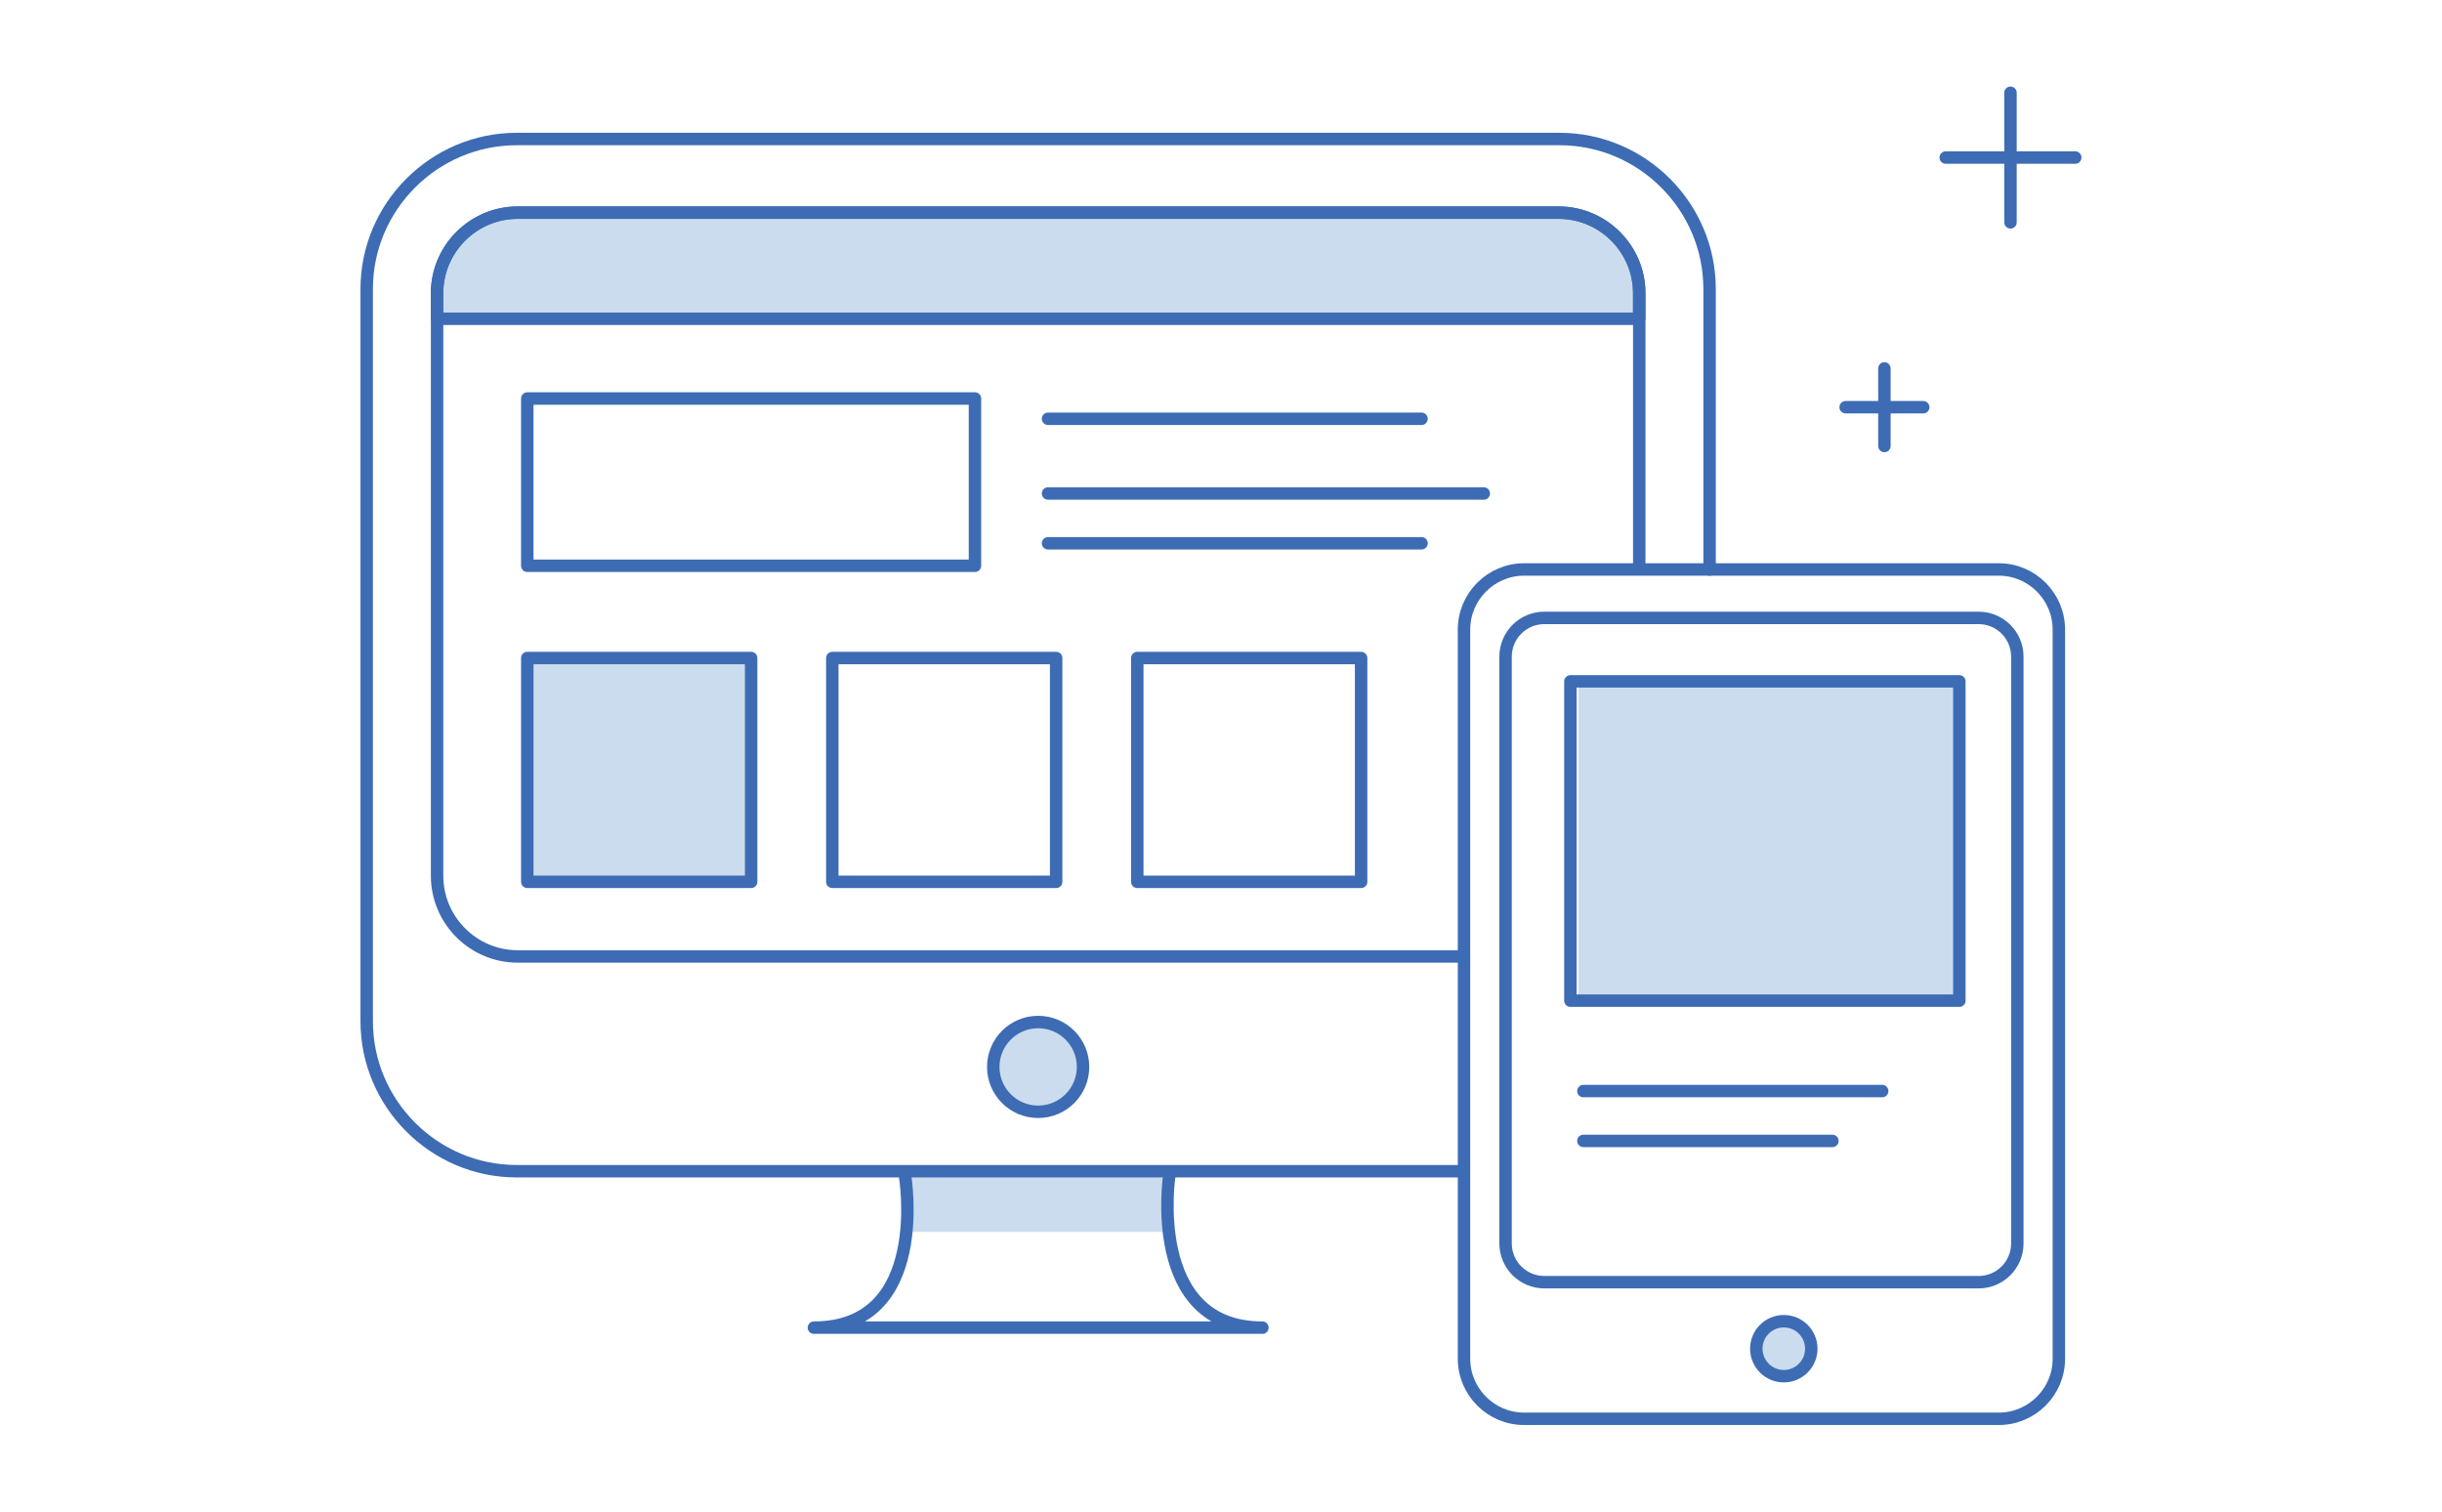 <?xml version="1.0" encoding="utf-8"?>
<!-- Generator: Adobe Illustrator 16.0.0, SVG Export Plug-In . SVG Version: 6.00 Build 0)  -->
<!DOCTYPE svg PUBLIC "-//W3C//DTD SVG 1.1//EN" "http://www.w3.org/Graphics/SVG/1.1/DTD/svg11.dtd">
<svg version="1.1" id="Layer_1" xmlns="http://www.w3.org/2000/svg" xmlns:xlink="http://www.w3.org/1999/xlink" x="0px" y="0px"
	 width="105px" height="65px" viewBox="0 0 105 65" enable-background="new 0 0 105 65" xml:space="preserve">
<g>
	<defs>
		<rect id="SVGID_1_" x="15.5" y="3.721" width="74" height="57.558"/>
	</defs>
	<clipPath id="SVGID_2_">
		<use xlink:href="#SVGID_1_"  overflow="visible"/>
	</clipPath>
	<g clip-path="url(#SVGID_2_)">
		<defs>
			<rect id="SVGID_3_" x="15.5" y="3.721" width="74" height="57.558"/>
		</defs>
		<clipPath id="SVGID_4_">
			<use xlink:href="#SVGID_3_"  overflow="visible"/>
		</clipPath>
		<g opacity="0.3" clip-path="url(#SVGID_4_)" enable-background="new    ">
			<g>
				<defs>
					<rect id="SVGID_5_" x="38.959" y="50.293" width="11.241" height="2.679"/>
				</defs>
				<clipPath id="SVGID_6_">
					<use xlink:href="#SVGID_5_"  overflow="visible"/>
				</clipPath>
				<rect x="38.959" y="50.293" clip-path="url(#SVGID_6_)" fill="#528AC8" width="11.241" height="2.679"/>
			</g>
		</g>
		
			<path clip-path="url(#SVGID_4_)" fill="none" stroke="#3D6CB4" stroke-width="0.535" stroke-linecap="round" stroke-linejoin="round" stroke-miterlimit="10" d="
			M62.927,50.362H22.214c-3.546,0-6.447-2.902-6.447-6.447v-31.49c0-3.545,2.901-6.447,6.447-6.447h44.847
			c3.545,0,6.447,2.901,6.447,6.447V24.49"/>
		
			<path clip-path="url(#SVGID_4_)" fill="none" stroke="#3D6CB4" stroke-width="0.535" stroke-linecap="round" stroke-linejoin="round" stroke-miterlimit="10" d="
			M62.927,41.127h-40.67c-1.905,0-3.463-1.558-3.463-3.463V12.607c0-1.904,1.558-3.463,3.463-3.463H67.02
			c1.905,0,3.464,1.558,3.464,3.463V24.21"/>
		<g opacity="0.3" clip-path="url(#SVGID_4_)" enable-background="new    ">
			<g>
				<defs>
					<rect id="SVGID_7_" x="18.793" y="9.144" width="51.689" height="4.563"/>
				</defs>
				<clipPath id="SVGID_8_">
					<use xlink:href="#SVGID_7_"  overflow="visible"/>
				</clipPath>
				<path clip-path="url(#SVGID_8_)" fill="#528AC8" d="M18.793,13.706v-1.099c0-1.904,1.558-3.463,3.463-3.463h44.762
					c1.906,0,3.464,1.558,3.464,3.463v1.1H18.793z"/>
			</g>
		</g>
		
			<path clip-path="url(#SVGID_4_)" fill="none" stroke="#3D6CB4" stroke-width="0.535" stroke-linecap="round" stroke-linejoin="round" stroke-miterlimit="10" d="
			M18.793,13.706v-1.099c0-1.904,1.558-3.463,3.463-3.463h44.762c1.906,0,3.464,1.558,3.464,3.463v1.1H18.793z"/>
		<g opacity="0.3" clip-path="url(#SVGID_4_)" enable-background="new    ">
			<g>
				<defs>
					<rect id="SVGID_9_" x="42.708" y="43.947" width="3.859" height="3.86"/>
				</defs>
				<clipPath id="SVGID_10_">
					<use xlink:href="#SVGID_9_"  overflow="visible"/>
				</clipPath>
				<path clip-path="url(#SVGID_10_)" fill="#528AC8" d="M44.638,43.947c1.066,0,1.93,0.864,1.93,1.93
					c0,1.066-0.864,1.931-1.93,1.931s-1.93-0.864-1.93-1.931C42.708,44.812,43.572,43.947,44.638,43.947"/>
			</g>
		</g>
		
			<circle clip-path="url(#SVGID_4_)" fill="none" stroke="#3D6CB4" stroke-width="0.535" stroke-linecap="round" stroke-linejoin="round" stroke-miterlimit="10" cx="44.638" cy="45.877" r="1.93"/>
		
			<path clip-path="url(#SVGID_4_)" fill="none" stroke="#3D6CB4" stroke-width="0.535" stroke-linecap="round" stroke-linejoin="round" stroke-miterlimit="10" d="
			M50.282,50.499c0,0-1.019,6.59,3.999,6.59H44.246h0.627h-9.877c5.017,0,3.919-6.521,3.919-6.521"/>
		
			<rect x="22.672" y="17.136" clip-path="url(#SVGID_4_)" fill="none" stroke="#3D6CB4" stroke-width="0.535" stroke-linecap="round" stroke-linejoin="round" stroke-miterlimit="10" width="19.249" height="7.192"/>
		
			<line clip-path="url(#SVGID_4_)" fill="none" stroke="#3D6CB4" stroke-width="0.535" stroke-linecap="round" stroke-linejoin="round" stroke-miterlimit="10" x1="45.062" y1="18.008" x2="61.122" y2="18.008"/>
		
			<line clip-path="url(#SVGID_4_)" fill="none" stroke="#3D6CB4" stroke-width="0.535" stroke-linecap="round" stroke-linejoin="round" stroke-miterlimit="10" x1="45.062" y1="21.22" x2="63.799" y2="21.22"/>
		
			<line clip-path="url(#SVGID_4_)" fill="none" stroke="#3D6CB4" stroke-width="0.535" stroke-linecap="round" stroke-linejoin="round" stroke-miterlimit="10" x1="45.062" y1="23.361" x2="61.122" y2="23.361"/>
		<g opacity="0.3" clip-path="url(#SVGID_4_)" enable-background="new    ">
			<g>
				<defs>
					<rect id="SVGID_11_" x="22.672" y="28.295" width="9.625" height="9.624"/>
				</defs>
				<clipPath id="SVGID_12_">
					<use xlink:href="#SVGID_11_"  overflow="visible"/>
				</clipPath>
				<rect x="22.672" y="28.295" clip-path="url(#SVGID_12_)" fill="#528AC8" width="9.625" height="9.624"/>
			</g>
		</g>
		
			<rect x="22.672" y="28.295" clip-path="url(#SVGID_4_)" fill="none" stroke="#3D6CB4" stroke-width="0.535" stroke-linecap="round" stroke-linejoin="round" stroke-miterlimit="10" width="9.625" height="9.624"/>
		
			<rect x="35.787" y="28.295" clip-path="url(#SVGID_4_)" fill="none" stroke="#3D6CB4" stroke-width="0.535" stroke-linecap="round" stroke-linejoin="round" stroke-miterlimit="10" width="9.625" height="9.624"/>
		
			<rect x="48.901" y="28.295" clip-path="url(#SVGID_4_)" fill="none" stroke="#3D6CB4" stroke-width="0.535" stroke-linecap="round" stroke-linejoin="round" stroke-miterlimit="10" width="9.624" height="9.624"/>
		
			<path clip-path="url(#SVGID_4_)" fill="none" stroke="#3D6CB4" stroke-width="0.535" stroke-linecap="round" stroke-linejoin="round" stroke-miterlimit="10" d="
			M85.945,61.009H65.531c-1.42,0-2.582-1.16-2.582-2.58v-31.36c0-1.42,1.162-2.582,2.582-2.582h20.414
			c1.419,0,2.581,1.162,2.581,2.582v31.36C88.526,59.849,87.364,61.009,85.945,61.009z"/>
		
			<path clip-path="url(#SVGID_4_)" fill="none" stroke="#3D6CB4" stroke-width="0.535" stroke-linecap="round" stroke-linejoin="round" stroke-miterlimit="10" d="
			M85.075,55.134H66.401c-0.918,0-1.665-0.746-1.665-1.665V28.235c0-0.919,0.746-1.665,1.665-1.665h18.674
			c0.919,0,1.665,0.745,1.665,1.665V53.47C86.739,54.389,85.994,55.134,85.075,55.134z"/>
		<g opacity="0.3" clip-path="url(#SVGID_4_)" enable-background="new    ">
			<g>
				<defs>
					<rect id="SVGID_13_" x="75.518" y="56.812" width="2.363" height="2.363"/>
				</defs>
				<clipPath id="SVGID_14_">
					<use xlink:href="#SVGID_13_"  overflow="visible"/>
				</clipPath>
				<path clip-path="url(#SVGID_14_)" fill="#528AC8" d="M76.699,56.812c0.651,0,1.182,0.529,1.182,1.182s-0.53,1.182-1.182,1.182
					c-0.652,0-1.182-0.529-1.182-1.182S76.047,56.812,76.699,56.812"/>
			</g>
		</g>
		
			<circle clip-path="url(#SVGID_4_)" fill="none" stroke="#3D6CB4" stroke-width="0.535" stroke-linecap="round" stroke-linejoin="round" stroke-miterlimit="10" cx="76.699" cy="57.994" r="1.182"/>
		<g opacity="0.3" clip-path="url(#SVGID_4_)" enable-background="new    ">
			<g>
				<defs>
					<rect id="SVGID_15_" x="67.868" y="29.299" width="16.379" height="13.73"/>
				</defs>
				<clipPath id="SVGID_16_">
					<use xlink:href="#SVGID_15_"  overflow="visible"/>
				</clipPath>
				<rect x="67.868" y="29.299" clip-path="url(#SVGID_16_)" fill="#528AC8" width="16.379" height="13.73"/>
			</g>
		</g>
		
			<rect x="67.523" y="29.299" clip-path="url(#SVGID_4_)" fill="none" stroke="#3D6CB4" stroke-width="0.535" stroke-linecap="round" stroke-linejoin="round" stroke-miterlimit="10" width="16.724" height="13.73"/>
		
			<line clip-path="url(#SVGID_4_)" fill="none" stroke="#3D6CB4" stroke-width="0.535" stroke-linecap="round" stroke-linejoin="round" stroke-miterlimit="10" x1="68.082" y1="46.916" x2="80.93" y2="46.916"/>
		
			<line clip-path="url(#SVGID_4_)" fill="none" stroke="#3D6CB4" stroke-width="0.535" stroke-linecap="round" stroke-linejoin="round" stroke-miterlimit="10" x1="68.082" y1="49.059" x2="78.789" y2="49.059"/>
		
			<line clip-path="url(#SVGID_4_)" fill="none" stroke="#3D6CB4" stroke-width="0.535" stroke-linecap="round" stroke-linejoin="round" stroke-miterlimit="10" x1="81.025" y1="15.842" x2="81.025" y2="19.178"/>
		
			<line clip-path="url(#SVGID_4_)" fill="none" stroke="#3D6CB4" stroke-width="0.535" stroke-linecap="round" stroke-linejoin="round" stroke-miterlimit="10" x1="82.694" y1="17.51" x2="79.358" y2="17.51"/>
		
			<line clip-path="url(#SVGID_4_)" fill="none" stroke="#3D6CB4" stroke-width="0.535" stroke-linecap="round" stroke-linejoin="round" stroke-miterlimit="10" x1="86.446" y1="3.989" x2="86.446" y2="9.561"/>
		
			<line clip-path="url(#SVGID_4_)" fill="none" stroke="#3D6CB4" stroke-width="0.535" stroke-linecap="round" stroke-linejoin="round" stroke-miterlimit="10" x1="89.231" y1="6.775" x2="83.661" y2="6.775"/>
	</g>
</g>
</svg>
